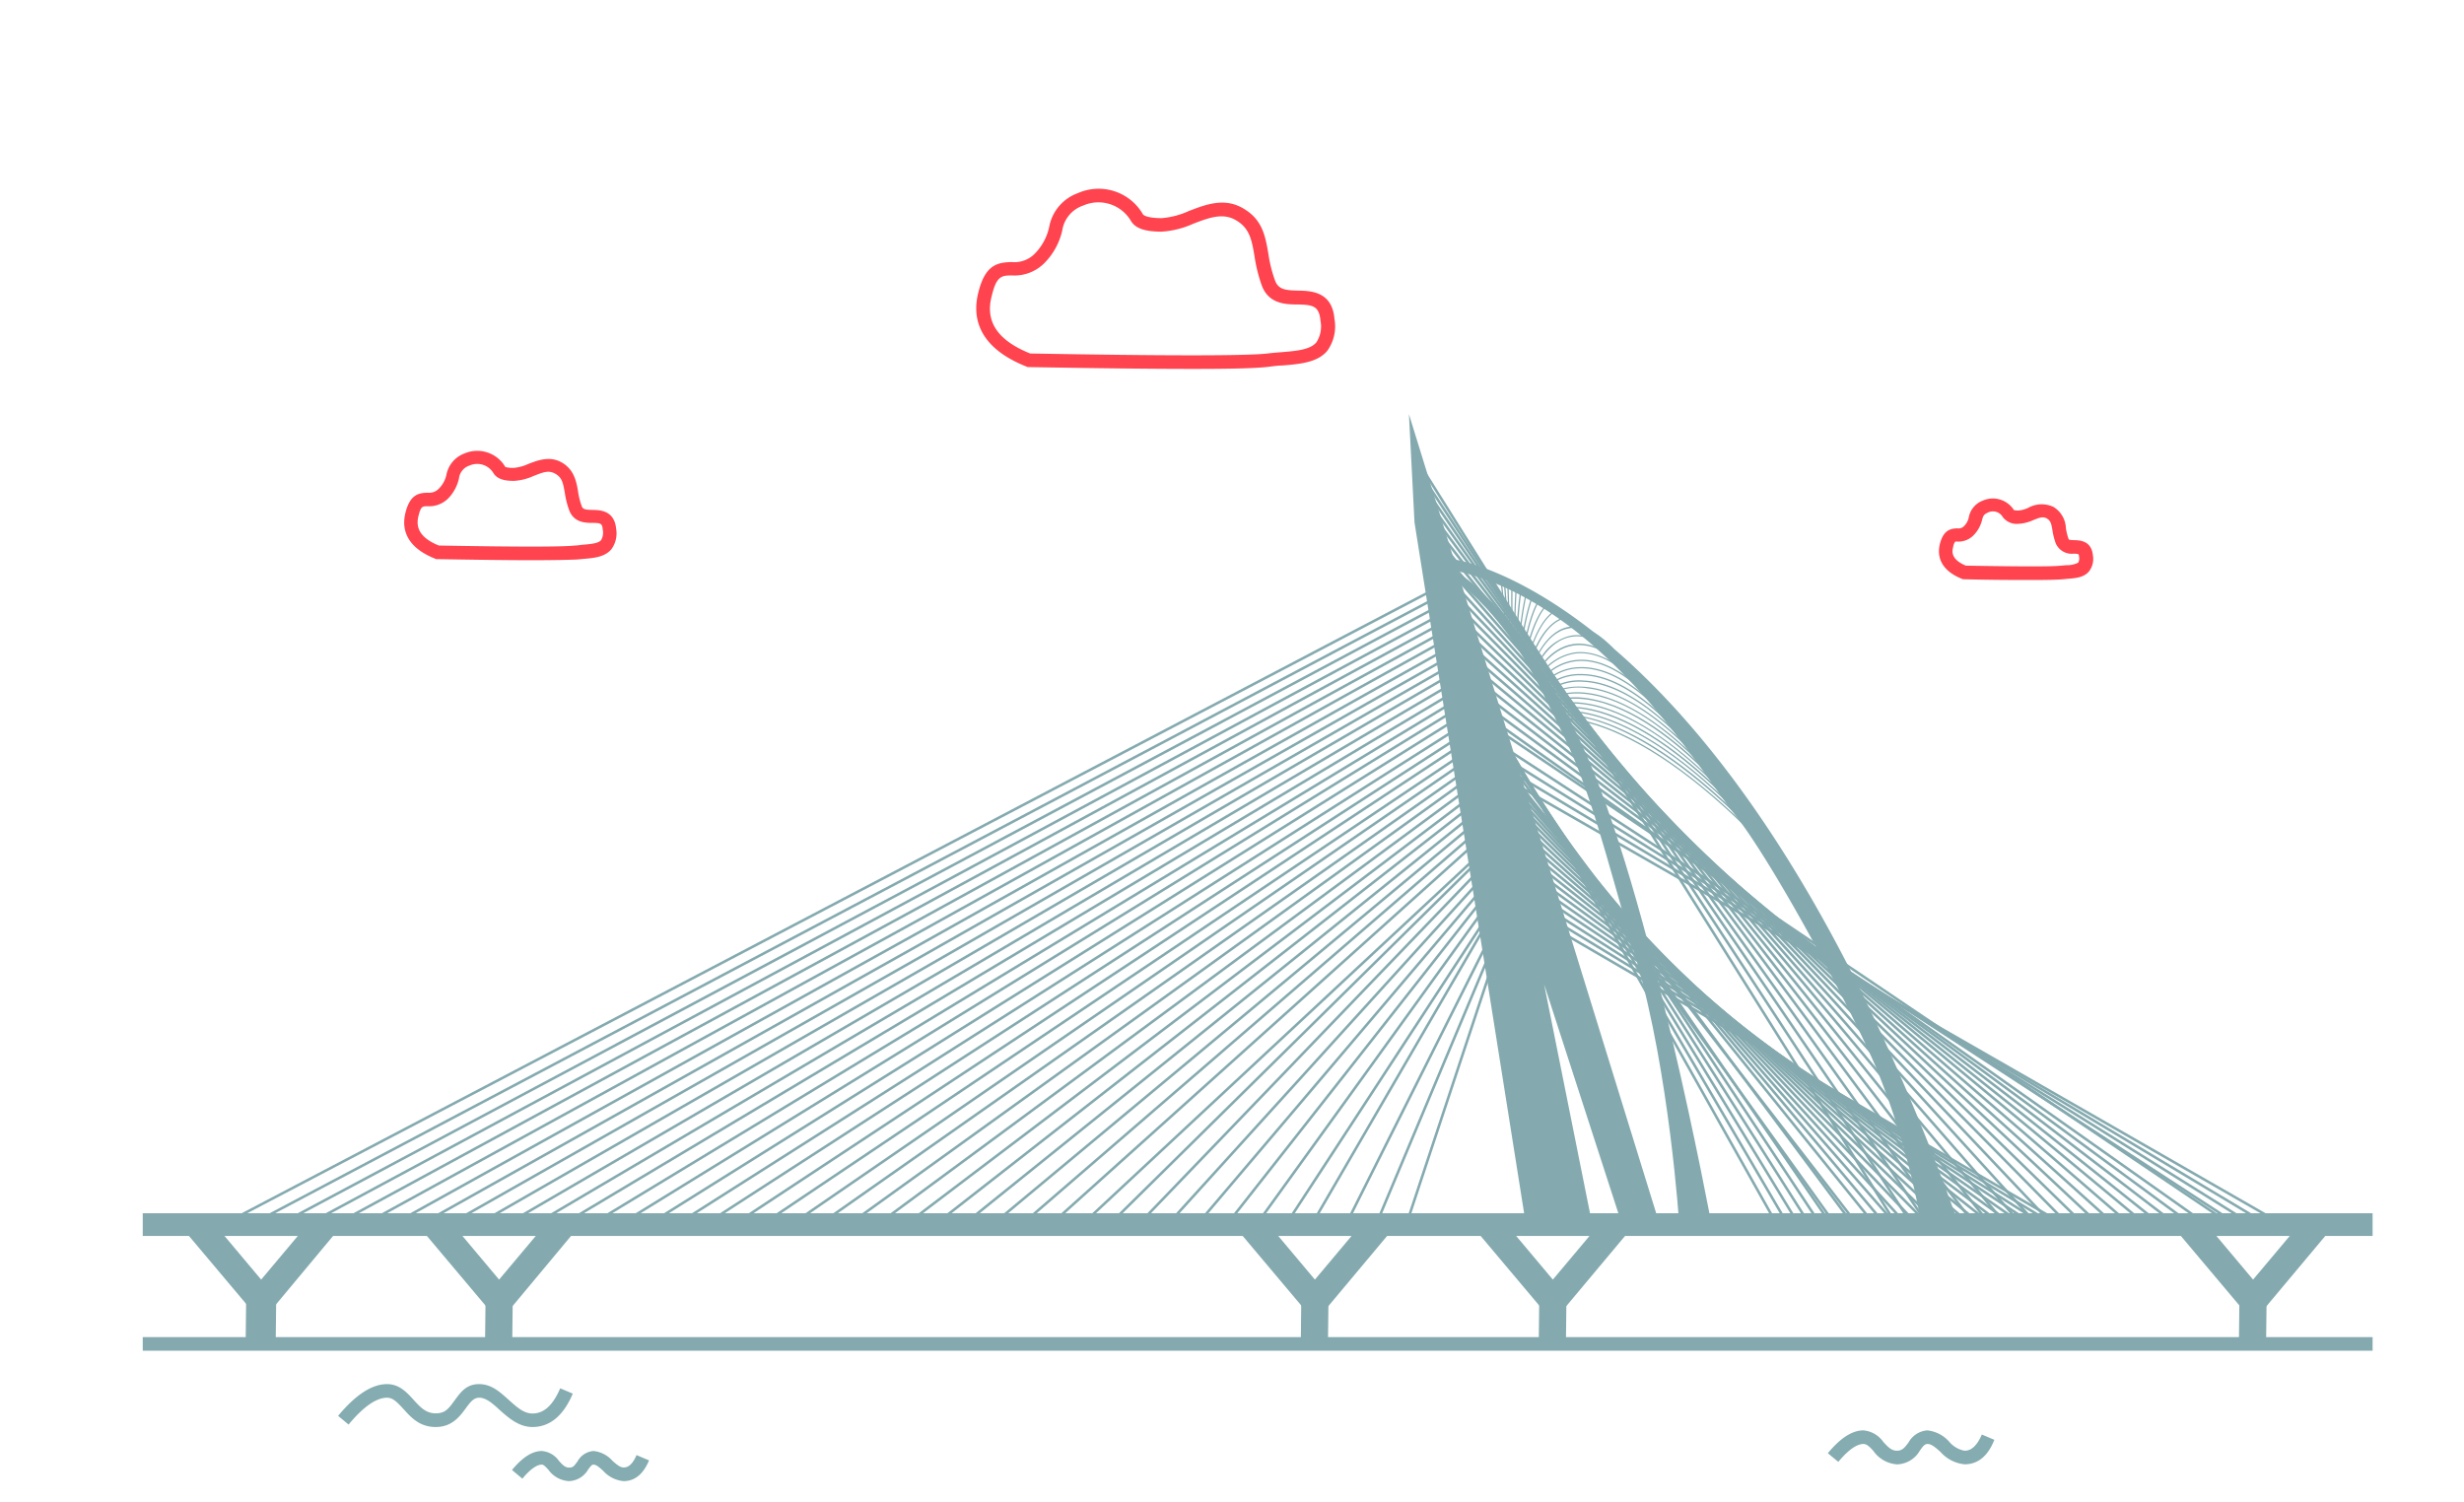 <svg xmlns="http://www.w3.org/2000/svg" width="328" height="200" viewBox="0 0 328 200" aria-labelledby="kuala-lampur-icon-title">
<title id='kuala-lampur-icon-title'>Kuala lampur icon</title>
    <g fill="none" fill-rule="evenodd">
        <path fill="#FF444F" fill-rule="nonzero" d="M158.692 49.11c-5.303 0-12.525-.08-21.72-.243h-.171l-.154-.064c-6.688-2.651-7.185-6.805-6.425-9.819.905-3.728 2.516-4.054 4.47-4.1a3.783 3.783 0 0 0 3.113-1.176 7.24 7.24 0 0 0 1.856-3.475 5.919 5.919 0 0 1 3.828-4.525 6.814 6.814 0 0 1 8.642 2.797c0 .054.38.533 2.507.533a10.742 10.742 0 0 0 3.62-.95c2.19-.841 4.679-1.81 7.158-.389 2.634 1.484 3.014 3.701 3.421 6.054.174 1.236.477 2.449.905 3.62.462 1.195 1.42 1.276 3.086 1.313 1.665.036 4.525.108 4.815 3.8a5.538 5.538 0 0 1-.969 4.227c-1.312 1.556-3.62 1.746-6.009 1.945-.543 0-1.104.09-1.665.154-1.584.217-4.95.299-10.308.299zm-21.556-2.053c18.1.325 28.75.325 31.593 0 .588-.073 1.167-.118 1.719-.163 2.118-.172 3.946-.326 4.778-1.313a3.882 3.882 0 0 0 .552-2.895c-.18-2-1.068-2.11-3.059-2.154-1.61 0-3.81-.09-4.733-2.47-.466-1.294-.8-2.631-.995-3.992-.371-2.163-.643-3.728-2.525-4.787-1.737-.996-3.62-.263-5.62.498-1.335.609-2.77.968-4.235 1.058-2.208 0-3.493-.452-4.063-1.43a5.023 5.023 0 0 0-6.335-2.054 4.172 4.172 0 0 0-2.815 3.358 8.977 8.977 0 0 1-2.29 4.226 5.62 5.62 0 0 1-4.37 1.728c-1.385 0-2.082.046-2.715 2.715-.923 3.412.778 5.937 5.113 7.675z"/>
        <path fill="#84AAAF" fill-rule="nonzero" d="M202.54 121.214l.173-.297 73.458 42.72-.172.297z"/>
        <path fill="#84AAAF" fill-rule="nonzero" d="M202.134 119.806l.179-.293 72.393 44.085-.179.294z"/>
        <path fill="#84AAAF" fill-rule="nonzero" d="M201.739 118.426l.185-.29 71.325 45.457-.185.29z"/>
        <path fill="#84AAAF" fill-rule="nonzero" d="M201.306 116.996l.19-.287 70.27 46.812-.19.286z"/>
        <path fill="#84AAAF" fill-rule="nonzero" d="M200.921 115.616l.197-.282 69.202 48.186-.196.282z"/>
        <path fill="#84AAAF" fill-rule="nonzero" d="M200.5 114.204l.202-.278 68.138 49.541-.202.279z"/>
        <path fill="#84AAAF" fill-rule="nonzero" d="M200.099 112.808l.208-.274 67.074 50.912-.208.274z"/>
        <path fill="#84AAAF" fill-rule="nonzero" d="M199.7 111.408l.213-.27 66.005 52.278-.214.27z"/>
        <path fill="#84AAAF" fill-rule="nonzero" d="M199.297 110.018l.22-.265 64.941 53.648-.219.266z"/>
        <path fill="#84AAAF" fill-rule="nonzero" d="M198.875 108.597l.224-.26 63.881 55.004-.224.26z"/>
        <path fill="#84AAAF" fill-rule="nonzero" d="M198.482 107.221l.23-.256 62.815 56.381-.23.256z"/>
        <path fill="#84AAAF" fill-rule="nonzero" d="M198.08 105.815l.235-.252 61.75 57.745-.235.251z"/>
        <path fill="#84AAAF" fill-rule="nonzero" d="M197.662 104.395l.24-.246 60.692 59.103-.24.246z"/>
        <path fill="#84AAAF" fill-rule="nonzero" d="M197.25 102.99l.245-.242 59.629 60.467-.245.242z"/>
        <path fill="#84AAAF" fill-rule="nonzero" d="M196.854 101.605l.25-.237 58.56 61.84-.249.237z"/>
        <path fill="#84AAAF" fill-rule="nonzero" d="M196.445 100.215l.255-.232 57.49 63.204-.254.231z"/>
        <path fill="#84AAAF" fill-rule="nonzero" d="M196.042 98.808l.26-.226 56.43 64.573-.26.226z"/>
        <path fill="#84AAAF" fill-rule="nonzero" d="M195.645 97.409l.264-.221 55.367 65.936-.264.222z"/>
        <path fill="#84AAAF" fill-rule="nonzero" d="M195.233 96.003l.268-.216 54.306 67.302-.268.216z"/>
        <path fill="#84AAAF" fill-rule="nonzero" d="M194.6 95.138l.27-.21 53.002 68.64-.272.21z"/>
        <path fill="#84AAAF" fill-rule="nonzero" d="M194.422 93.185l.276-.205 52.178 70.028-.276.206z"/>
        <path fill="#84AAAF" fill-rule="nonzero" d="M193.263 92.029l.278-.2 50.93 71.127-.279.2z"/>
        <path fill="#84AAAF" fill-rule="nonzero" d="M193.615 90.404l.284-.195 50.048 72.766-.283.195z"/>
        <path fill="#84AAAF" fill-rule="nonzero" d="M193.2 88.984l.288-.19 48.988 74.126-.287.19z"/>
        <path fill="#84AAAF" fill-rule="nonzero" d="M192.79 87.573l.29-.185 47.928 75.492-.29.185z"/>
        <path fill="#84AAAF" fill-rule="nonzero" d="M192.394 86.18l.293-.179 46.86 76.86-.293.179z"/>
        <path fill="#84AAAF" fill-rule="nonzero" d="M191.974 84.768l.297-.173 45.8 78.22-.297.174z"/>
        <path fill="#84AAAF" fill-rule="nonzero" d="M191.575 83.37l.3-.169 44.733 79.584-.3.168z"/>
        <path fill="#84AAAF" fill-rule="nonzero" d="M198.165 102.553l.17-.299 105.996 60.827-.171.298z"/>
        <path fill="#84AAAF" fill-rule="nonzero" d="M197.794 100.922l.176-.295 104.277 62.433-.176.295z"/>
        <path fill="#84AAAF" fill-rule="nonzero" d="M197.418 99.288l.182-.291 102.555 64.034-.182.291z"/>
        <path fill="#84AAAF" fill-rule="nonzero" d="M197.013 97.618l.188-.289 100.856 65.622-.187.289z"/>
        <path fill="#84AAAF" fill-rule="nonzero" d="M196.462 95.392l.193-.285 99.42 67.078-.193.285z"/>
        <path fill="#84AAAF" fill-rule="nonzero" d="M196.257 94.343l.198-.28 97.425 68.827-.198.28z"/>
        <path fill="#84AAAF" fill-rule="nonzero" d="M195.853 92.683l.204-.277 95.72 70.417-.203.277z"/>
        <path fill="#84AAAF" fill-rule="nonzero" d="M195.483 91.057l.21-.273 93.996 72.022-.21.273z"/>
        <path fill="#84AAAF" fill-rule="nonzero" d="M195.093 89.41l.214-.268 92.288 73.62-.215.268z"/>
        <path fill="#84AAAF" fill-rule="nonzero" d="M194.693 87.734l.22-.265 90.587 75.207-.22.265z"/>
        <path fill="#84AAAF" fill-rule="nonzero" d="M194.323 86.119l.225-.26 88.86 76.81-.224.26z"/>
        <path fill="#84AAAF" fill-rule="nonzero" d="M193.944 84.477l.23-.255 87.147 78.412-.23.256z"/>
        <path fill="#84AAAF" fill-rule="nonzero" d="M193.555 82.823l.235-.251 85.437 80.006-.235.251z"/>
        <path fill="#84AAAF" fill-rule="nonzero" d="M193.15 81.163l.24-.246 83.732 81.596-.24.246z"/>
        <path fill="#84AAAF" fill-rule="nonzero" d="M192.773 79.518l.245-.241 82.02 83.202-.245.242z"/>
        <path fill="#84AAAF" fill-rule="nonzero" d="M192.389 77.879l.25-.236 80.302 84.798-.25.237z"/>
        <path fill="#84AAAF" fill-rule="nonzero" d="M192.002 76.236l.255-.232 78.59 86.4-.254.232z"/>
        <path fill="#84AAAF" fill-rule="nonzero" d="M191.622 74.593l.259-.226 76.876 88-.259.227z"/>
        <path fill="#84AAAF" fill-rule="nonzero" d="M191.225 72.927l.263-.222 75.174 89.59-.263.22z"/>
        <path fill="#84AAAF" fill-rule="nonzero" d="M190.851 71.298l.268-.215 73.452 91.192-.268.216z"/>
        <path fill="#84AAAF" fill-rule="nonzero" d="M190.463 69.649l.272-.21 71.74 92.786-.273.21z"/>
        <path fill="#84AAAF" fill-rule="nonzero" d="M190.064 67.984l.276-.205 70.041 94.38-.276.204z"/>
        <path fill="#84AAAF" fill-rule="nonzero" d="M189.69 66.362l.28-.2 68.311 95.983-.28.2z"/>
        <path fill="#84AAAF" fill-rule="nonzero" d="M189.299 64.695l.284-.194 66.611 97.576-.284.194z"/>
        <path fill="#84AAAF" fill-rule="nonzero" d="M188.913 63.05l.288-.187 64.9 99.177-.288.188z"/>
        <path fill="#84AAAF" fill-rule="nonzero" d="M188.526 61.4l.292-.182 63.187 100.768-.29.183z"/>
        <path fill="#84AAAF" fill-rule="nonzero" d="M193.29 74.423s37.764 4.47 67.873 89.738l-5.294-.57a103.086 103.086 0 0 0-6.136-21.494c-4.317-9.954-14.19-27.936-18.842-33.72-4.651-5.782-17.502-28.008-37.411-32.47l-.19-1.484z"/>
        <path fill="#84AAAF" fill-rule="nonzero" d="M193.48 75.907s7.982 3.62 17.068 23.159c9.085 19.538 17.257 63.8 17.257 63.8h-4.28s-1.285-19.909-5.674-35.004c-4.39-15.095-6.136-22.624-9.837-30.2-3.702-7.574-6.317-13.8-13.928-20.316l-.606-1.439z"/>
        <path fill="#84AAAF" fill-rule="nonzero" d="M220.765 162.468L187.552 55.13l.742 14.416 14.833 93.475 8.724-.552-6.299-31.43 10.19 31.43z"/>
        <path fill="#84AAAF" fill-rule="nonzero" d="M187.386 161.911l12.11-36.553.327.108-12.11 36.553zM183.418 162l15.849-37.779.317.133-15.85 37.778zM179.444 162.071l19.57-39.013.308.154-19.57 39.014zM174.616 162.66l23.253-39.996.296.172-23.254 39.996zM171.484 162.22l27.087-41.455.288.188-27.087 41.455zM167.534 162.33l30.814-42.692.279.201-30.814 42.693zM163.55 162.422l34.544-43.928.27.213-34.543 43.927zM159.568 162.504l38.316-45.132.262.222-38.316 45.133zM155.587 162.58l42.073-46.35.254.23-42.072 46.35zM151.62 162.674l45.793-47.604.248.239-45.794 47.603zM147.655 162.789l49.527-48.84.241.245-49.526 48.84zM143.266 163.493l53.365-49.71.234.25-53.366 49.711zM139.683 162.947l57.06-51.25.229.256-57.06 51.25zM135.707 163.04l60.8-52.482.224.26-60.799 52.481zM131.736 163.118l64.537-53.712.22.264-64.537 53.712zM127.758 163.208l68.28-54.938.216.268-68.28 54.938zM123.796 163.317l71.996-56.209.212.271-71.996 56.21zM119.806 163.395l75.777-57.393.208.274-75.778 57.393zM115.838 163.511l79.493-58.65.204.277-79.493 58.65zM111.871 163.6l83.232-59.897.201.28-83.232 59.896zM107.865 163.659l87.01-61.062.198.282-87.01 61.061zM103.918 163.783l90.721-62.351.195.283-90.72 62.351zM99.904 163.844l94.52-63.49.192.285-94.52 63.49zM95.947 163.97l98.221-64.789.19.287-98.222 64.79zM91.944 164.032L193.952 98.09l.187.29L92.13 164.32zM87.985 164.132l105.747-67.186.184.29L88.17 164.422zM84.025 164.241l109.45-68.472.183.291-109.45 68.473zM82.771 162.65l110.465-68.038.18.292-110.465 68.039zM78.97 162.648l114.044-69.123.178.295-114.045 69.122zM74.788 162.867l118-70.482.177.295-118 70.483zM71.91 162.363l120.643-71.12.175.296-120.643 71.12zM67.24 162.891l125.073-72.794.173.297-125.073 72.794zM63.251 162.984l128.842-73.998.17.298-128.84 73.998zM59.472 162.972l132.391-75.118.17.3L59.642 163.27zM54.97 163.389l136.656-76.657.169.3L55.139 163.69zM51.533 163.22L191.38 85.575l.167.3L51.7 163.522zM47.76 163.192l143.407-78.74.166.301-143.407 78.74zM44.216 163.05l146.715-79.726.164.302-146.714 79.726zM40.237 163.185l150.46-80.98.163.302-150.46 80.98zM37.517 162.638L190.46 81.042l.162.304L37.678 162.94zM32.684 163.204l157.538-83.306.16.304-157.537 83.306zM30.744 162.254l159.247-83.5.16.305-159.247 83.5zM199.742 77.224l.17-.017.58 5.69-.171.017zM200.62 83.382s-.226-2.887-.453-6.163h.172c.227 3.276.453 6.136.453 6.163h-.172zM200.9 83.862s-.18-3.122-.271-6.452h.172c.09 3.33.262 6.416.271 6.443l-.172.009zM201.226 84.333s-.1-3.204-.045-6.471h.172c-.054 3.267.045 6.434.045 6.462l-.172.009zM201.534 84.803s0-3.439.226-6.679h.172c-.244 3.24-.235 6.634-.235 6.67l-.163.01zM202.005 85.274h-.2c.072-2.323.268-4.64.589-6.941h.172a64.253 64.253 0 0 0-.561 6.94zM202.303 85.753h-.172a45.566 45.566 0 0 1 1.032-7.104h.163a45.891 45.891 0 0 0-1.023 7.104zM202.61 86.233h-.171a31.213 31.213 0 0 1 1.52-7.059l.154.064a31.457 31.457 0 0 0-1.502 6.995zM202.91 86.704h-.172s.615-4.525 2.135-6.987l.145.09c-1.493 2.426-2.1 6.851-2.108 6.897z"/>
        <path fill="#84AAAF" fill-rule="nonzero" d="M203.217 87.183h-.172c0-.199.905-4.86 2.914-6.841l.118.117c-1.991 1.919-2.85 6.679-2.86 6.724zM203.516 87.663h-.163a17.14 17.14 0 0 1 .905-2.715c.814-1.919 1.81-3.186 2.86-3.774l.081.154c-2.534 1.34-3.674 6.28-3.683 6.335z"/>
        <path fill="#84AAAF" fill-rule="nonzero" d="M203.814 88.143l-.162-.046a14.39 14.39 0 0 1 1.13-2.715c1.005-1.81 2.236-2.95 3.557-3.23v.172c-3.05.678-4.506 5.764-4.525 5.819z"/>
        <path fill="#84AAAF" fill-rule="nonzero" d="M204.122 88.658l-.163-.063s1.539-4.425 4.688-5.113c1.873-.416 3.928.525 6.1 2.805l-.118.118c-2.136-2.235-4.136-3.158-5.946-2.715-3.05.597-4.552 4.887-4.56 4.968z"/>
        <path fill="#84AAAF" fill-rule="nonzero" d="M204.42 89.093l-.162-.064c.315-.7.71-1.362 1.176-1.972a6.19 6.19 0 0 1 3.62-2.426c2.163-.407 4.525.715 7.06 3.358l-.119.117c-2.488-2.597-4.805-3.71-6.914-3.312-3.104.58-4.651 4.263-4.66 4.299z"/>
        <path fill="#84AAAF" fill-rule="nonzero" d="M217.308 89.844c-2.833-2.996-5.548-4.29-7.919-3.9-3.077.48-4.651 3.62-4.67 3.62l-.153-.073s1.629-3.249 4.796-3.747c2.462-.38 5.176.96 8.063 3.973l-.117.127z"/>
        <path fill="#84AAAF" fill-rule="nonzero" d="M218.647 91.581c-3.23-3.357-6.235-4.905-8.96-4.579a6.796 6.796 0 0 0-4.669 3.05l-.145-.081a6.986 6.986 0 0 1 4.788-3.123c2.778-.325 5.846 1.231 9.104 4.634l-.118.1z"/>
        <path fill="#84AAAF" fill-rule="nonzero" d="M219.977 93.328c-3.62-3.765-6.968-5.557-10.009-5.312a6.643 6.643 0 0 0-4.651 2.516l-.136-.09a6.76 6.76 0 0 1 4.77-2.598c3.094-.244 6.506 1.556 10.153 5.366l-.127.118z"/>
        <path fill="#84AAAF" fill-rule="nonzero" d="M221.317 95.066c-3.991-4.163-7.71-6.209-11.077-6.09a6.615 6.615 0 0 0-4.625 2.035l-.126-.108a6.76 6.76 0 0 1 4.742-2.09c3.412-.137 7.185 1.927 11.212 6.135l-.126.118z"/>
        <path fill="#84AAAF" fill-rule="nonzero" d="M222.62 96.803c-4.371-4.525-8.453-6.887-12.127-6.905h-.054a6.688 6.688 0 0 0-4.525 1.593l-.118-.118a6.824 6.824 0 0 1 4.68-1.647c3.728 0 7.854 2.362 12.262 6.96l-.118.117z"/>
        <path fill="#84AAAF" fill-rule="nonzero" d="M223.995 98.55c-3.276-3.421-8.226-7.548-13.212-7.783a6.932 6.932 0 0 0-4.525 1.204l-.109-.127a6.96 6.96 0 0 1 4.688-1.249c4.996.235 9.973 4.398 13.285 7.837l-.127.118z"/>
        <path fill="#84AAAF" fill-rule="nonzero" d="M225.335 100.287c-3.448-3.62-8.66-8.018-13.946-8.642a7.42 7.42 0 0 0-4.878.805l-.1-.136c.073-.054 1.765-1.221 4.978-.841 2.95.344 7.783 2.136 14.073 8.697l-.127.117z"/>
        <path fill="#84AAAF" fill-rule="nonzero" d="M226.674 102.025c-3.62-3.774-9.104-8.498-14.697-9.511-3.339-.616-5.158.407-5.176.416l-.082-.145c.073 0 1.874-1.059 5.267-.443 3.114.56 8.218 2.715 14.815 9.565l-.127.118z"/>
        <path fill="#84AAAF" fill-rule="nonzero" d="M228.05 103.771c-3.792-3.963-9.548-8.977-15.448-10.389-3.52-.841-5.43 0-5.43 0l-.072-.163c.081 0 1.981-.905 5.556 0 5.946 1.412 11.765 6.462 15.557 10.444l-.163.108z"/>
        <path fill="#84AAAF" fill-rule="nonzero" d="M229.353 105.509c-3.964-4.145-9.955-9.457-16.2-11.258-3.7-1.077-5.737-.38-5.755-.37l-.063-.164c.09 0 2.1-.724 5.846.362 3.448.996 9.05 3.774 16.29 11.312l-.118.118z"/>
        <path fill="#84AAAF" fill-rule="nonzero" d="M230.692 107.247c-4.144-4.326-10.452-9.955-16.968-12.136-3.882-1.303-6.01-.76-6.027-.751v-.163c.081 0 2.199-.57 6.127.751 3.62 1.222 9.502 4.317 17.031 12.181l-.163.118z"/>
        <path fill="#84AAAF" fill-rule="nonzero" d="M232.032 108.993c-4.317-4.525-10.86-10.425-17.72-13.013-4.063-1.539-6.335-1.15-6.335-1.15v-.163c.09 0 2.308-.398 6.417 1.159 6.85 2.588 13.448 8.525 17.773 13.05l-.135.117z"/>
        <path fill="#84AAAF" fill-rule="nonzero" d="M233.371 110.73c-4.525-4.687-11.33-10.859-18.443-13.873-4.254-1.81-6.616-1.547-6.643-1.547v-.172s2.416-.235 6.706 1.557c7.15 2.986 14.018 9.212 18.516 13.918l-.136.118z"/>
        <path fill="#84AAAF" fill-rule="nonzero" d="M234.701 112.468c-4.66-4.868-11.764-11.384-19.203-14.75-4.435-2.01-6.896-1.937-6.914-1.937v-.172s2.525-.073 6.995 1.954c7.448 3.376 14.588 9.955 19.258 14.788l-.136.117zM19 161.509h296.833v3.023H19z"/>
        <path fill="#85ACB0" fill-rule="nonzero" d="M261.534 194.93a4.887 4.887 0 0 1-3.213-1.638c-.615-.552-1.194-1.068-1.728-1.068-.362 0-.57.235-1.041.905a3.62 3.62 0 0 1-3.004 1.81 4.208 4.208 0 0 1-3.186-1.81c-.543-.606-.905-.905-1.303-.905-.905 0-2.054.824-3.349 2.38l-1.393-1.15c1.692-2.044 3.249-3.04 4.742-3.04a3.62 3.62 0 0 1 2.642 1.538c.661.724 1.104 1.168 1.81 1.168s1.014-.38 1.548-1.095a3.113 3.113 0 0 1 2.498-1.611 4.525 4.525 0 0 1 2.932 1.53 3.52 3.52 0 0 0 2.009 1.176c.353 0 1.402 0 2.316-2.154l1.666.706c-.851 2.163-2.19 3.258-3.946 3.258zM83.005 197.17a4.154 4.154 0 0 1-2.715-1.376c-.471-.425-.905-.823-1.285-.823-.2 0-.335.144-.706.642a3.077 3.077 0 0 1-2.561 1.557 3.62 3.62 0 0 1-2.715-1.484c-.435-.49-.67-.715-.905-.715-.67 0-1.584.66-2.58 1.873l-1.384-1.158c1.412-1.702 2.715-2.525 3.973-2.525a3.077 3.077 0 0 1 2.271 1.303c.516.57.833.905 1.367.905s.67-.226 1.113-.824a2.643 2.643 0 0 1 2.136-1.384c.964.1 1.855.558 2.497 1.285.525.47 1.014.905 1.503.905.253 0 1.022 0 1.719-1.647l1.665.706c-.968 2.325-2.37 2.76-3.393 2.76zM70.882 189.966c-1.81 0-3.167-1.204-4.362-2.262-.905-.842-1.81-1.638-2.715-1.638-.733 0-1.149.515-1.81 1.42-.778 1.05-1.81 2.48-4 2.48s-3.32-1.34-4.298-2.407c-.833-.905-1.385-1.493-2.172-1.493-1.43 0-3.158 1.203-5.122 3.574l-1.394-1.158c2.362-2.842 4.525-4.226 6.516-4.226 1.629 0 2.633 1.104 3.52 2.081.887.977 1.647 1.81 2.95 1.81 1.304 0 1.747-.66 2.543-1.747.797-1.086 1.557-2.144 3.231-2.144s2.806 1.068 3.955 2.1c1.15 1.03 2.027 1.81 3.158 1.81 1.539 0 2.715-1.096 3.693-3.35l1.674.707c-1.249 2.94-3.05 4.443-5.367 4.443z"/>
        <path fill="#84AAAF" fill-rule="nonzero" d="M175.036 174.948a1.81 1.81 0 0 1-1.384-.643l-8.227-9.773 2.77-2.335 6.841 8.145 6.842-8.145 2.77 2.335-8.182 9.773a1.81 1.81 0 0 1-1.43.643z"/>
        <path fill="#84AAAF" fill-rule="nonzero" d="M173.15 179.331l.07-6.226 3.62.04-.07 6.227zM206.71 174.948a1.81 1.81 0 0 1-1.384-.643l-8.226-9.773 2.769-2.335 6.841 8.145 6.842-8.145 2.77 2.335-8.182 9.773a1.81 1.81 0 0 1-1.43.643z"/>
        <path fill="#84AAAF" fill-rule="nonzero" d="M204.826 179.333l.07-6.226 3.62.04-.07 6.227zM299.923 174.948a1.81 1.81 0 0 1-1.385-.643l-8.226-9.773 2.77-2.335 6.841 8.145 6.842-8.145 2.769 2.335-8.181 9.773a1.81 1.81 0 0 1-1.43.643z"/>
        <path fill="#84AAAF" fill-rule="nonzero" d="M298.03 179.33l.07-6.226 3.62.04-.07 6.226zM34.765 174.948a1.81 1.81 0 0 1-1.385-.643l-8.226-9.773 2.77-2.335 6.84 8.145 6.842-8.145 2.733 2.335-8.144 9.773a1.81 1.81 0 0 1-1.43.643z"/>
        <path stroke="#84AAAF" stroke-linejoin="round" stroke-width="4" d="M34.765 173.138l-.073 6.217"/>
        <path fill="#84AAAF" fill-rule="nonzero" d="M66.439 174.948a1.81 1.81 0 0 1-1.385-.643l-8.226-9.773 2.77-2.335 6.84 8.145 6.843-8.145 2.733 2.335-8.145 9.773a1.81 1.81 0 0 1-1.43.643z"/>
        <path fill="#84AAAF" fill-rule="nonzero" d="M64.562 179.334l.07-6.226 3.62.04-.07 6.226z"/>
        <path fill="#FF444F" fill-rule="nonzero" d="M70.747 74.577c-3.06 0-7.24-.054-12.534-.145h-.163l-.136-.063c-4.118-1.638-4.416-4.236-3.937-6.127.607-2.398 1.738-2.624 2.942-2.652a1.81 1.81 0 0 0 1.529-.57c.487-.5.826-1.127.977-1.81a3.783 3.783 0 0 1 2.417-2.85 4.326 4.326 0 0 1 5.43 1.81c.363.091.738.13 1.113.117a5.937 5.937 0 0 0 1.936-.525c1.276-.488 2.869-1.104 4.453-.199 1.583.905 1.927 2.39 2.163 3.774a9.81 9.81 0 0 0 .497 2.036c.163.408.39.489 1.43.507 1.041.018 2.932.072 3.159 2.543a3.566 3.566 0 0 1-.652 2.715c-.905 1.023-2.253 1.14-3.728 1.267l-.905.081c-.896.037-2.87.09-5.991.09zM58.42 72.622c10.389.19 16.48.19 18.1 0 .334 0 .669-.072.995-.1 1.095-.09 2.117-.171 2.498-.615.245-.42.326-.917.226-1.393-.073-.815-.226-.905-1.385-.905-.977 0-2.452-.055-3.077-1.666a11.765 11.765 0 0 1-.597-2.38c-.235-1.339-.38-2-1.276-2.506-.896-.507-1.62-.181-2.905.316a7.312 7.312 0 0 1-2.588.643c-.905 0-2.145-.1-2.715-1.014a2.516 2.516 0 0 0-3.186-1.031 2.045 2.045 0 0 0-1.411 1.7 5.493 5.493 0 0 1-1.376 2.616 3.557 3.557 0 0 1-2.787 1.104c-.715 0-.905 0-1.231 1.295-.272 1.104-.28 2.733 2.715 3.936zM270.34 77.21c-2.173 0-5.105 0-8.851-.1h-.163l-.154-.053c-3.249-1.295-3.24-3.467-2.941-4.643.47-1.873 1.448-2.054 2.326-2.081a.995.995 0 0 0 .905-.317c.322-.324.54-.737.624-1.186a2.95 2.95 0 0 1 1.864-2.19 3.321 3.321 0 0 1 4.136 1.258c.204.052.414.073.624.064a4.027 4.027 0 0 0 1.267-.353 3.692 3.692 0 0 1 3.376-.127 3.475 3.475 0 0 1 1.656 2.85c.07.472.186.936.344 1.385.045.127.063.172.77.19.705.018 2.298.055 2.479 2.036a2.715 2.715 0 0 1-.516 2.118c-.679.815-1.765.905-2.815.987l-.67.063c-.633.063-2.044.1-4.262.1zm-8.652-1.91c7.303.128 11.574.137 12.67 0l.714-.062a3.249 3.249 0 0 0 1.584-.344 1.24 1.24 0 0 0 .1-.797.706.706 0 0 0-.082-.326 2.715 2.715 0 0 0-.642-.063 2.317 2.317 0 0 1-2.38-1.384 8.932 8.932 0 0 1-.435-1.729c-.154-.905-.244-1.285-.769-1.584-.525-.298-.996-.081-1.81.236a5.303 5.303 0 0 1-1.919.48 2.326 2.326 0 0 1-2.126-.906 1.502 1.502 0 0 0-1.91-.615c-.633.28-.688.47-.841 1.032a4.28 4.28 0 0 1-1.068 1.954 2.796 2.796 0 0 1-2.154.905 2.633 2.633 0 0 0-.344 0 1.61 1.61 0 0 0-.271.688c-.136.534-.417 1.629 1.683 2.516z"/>
        <path fill="#84AAAF" fill-rule="nonzero" d="M19 177.998h296.833v1.81H19z"/>
    </g>
</svg>
